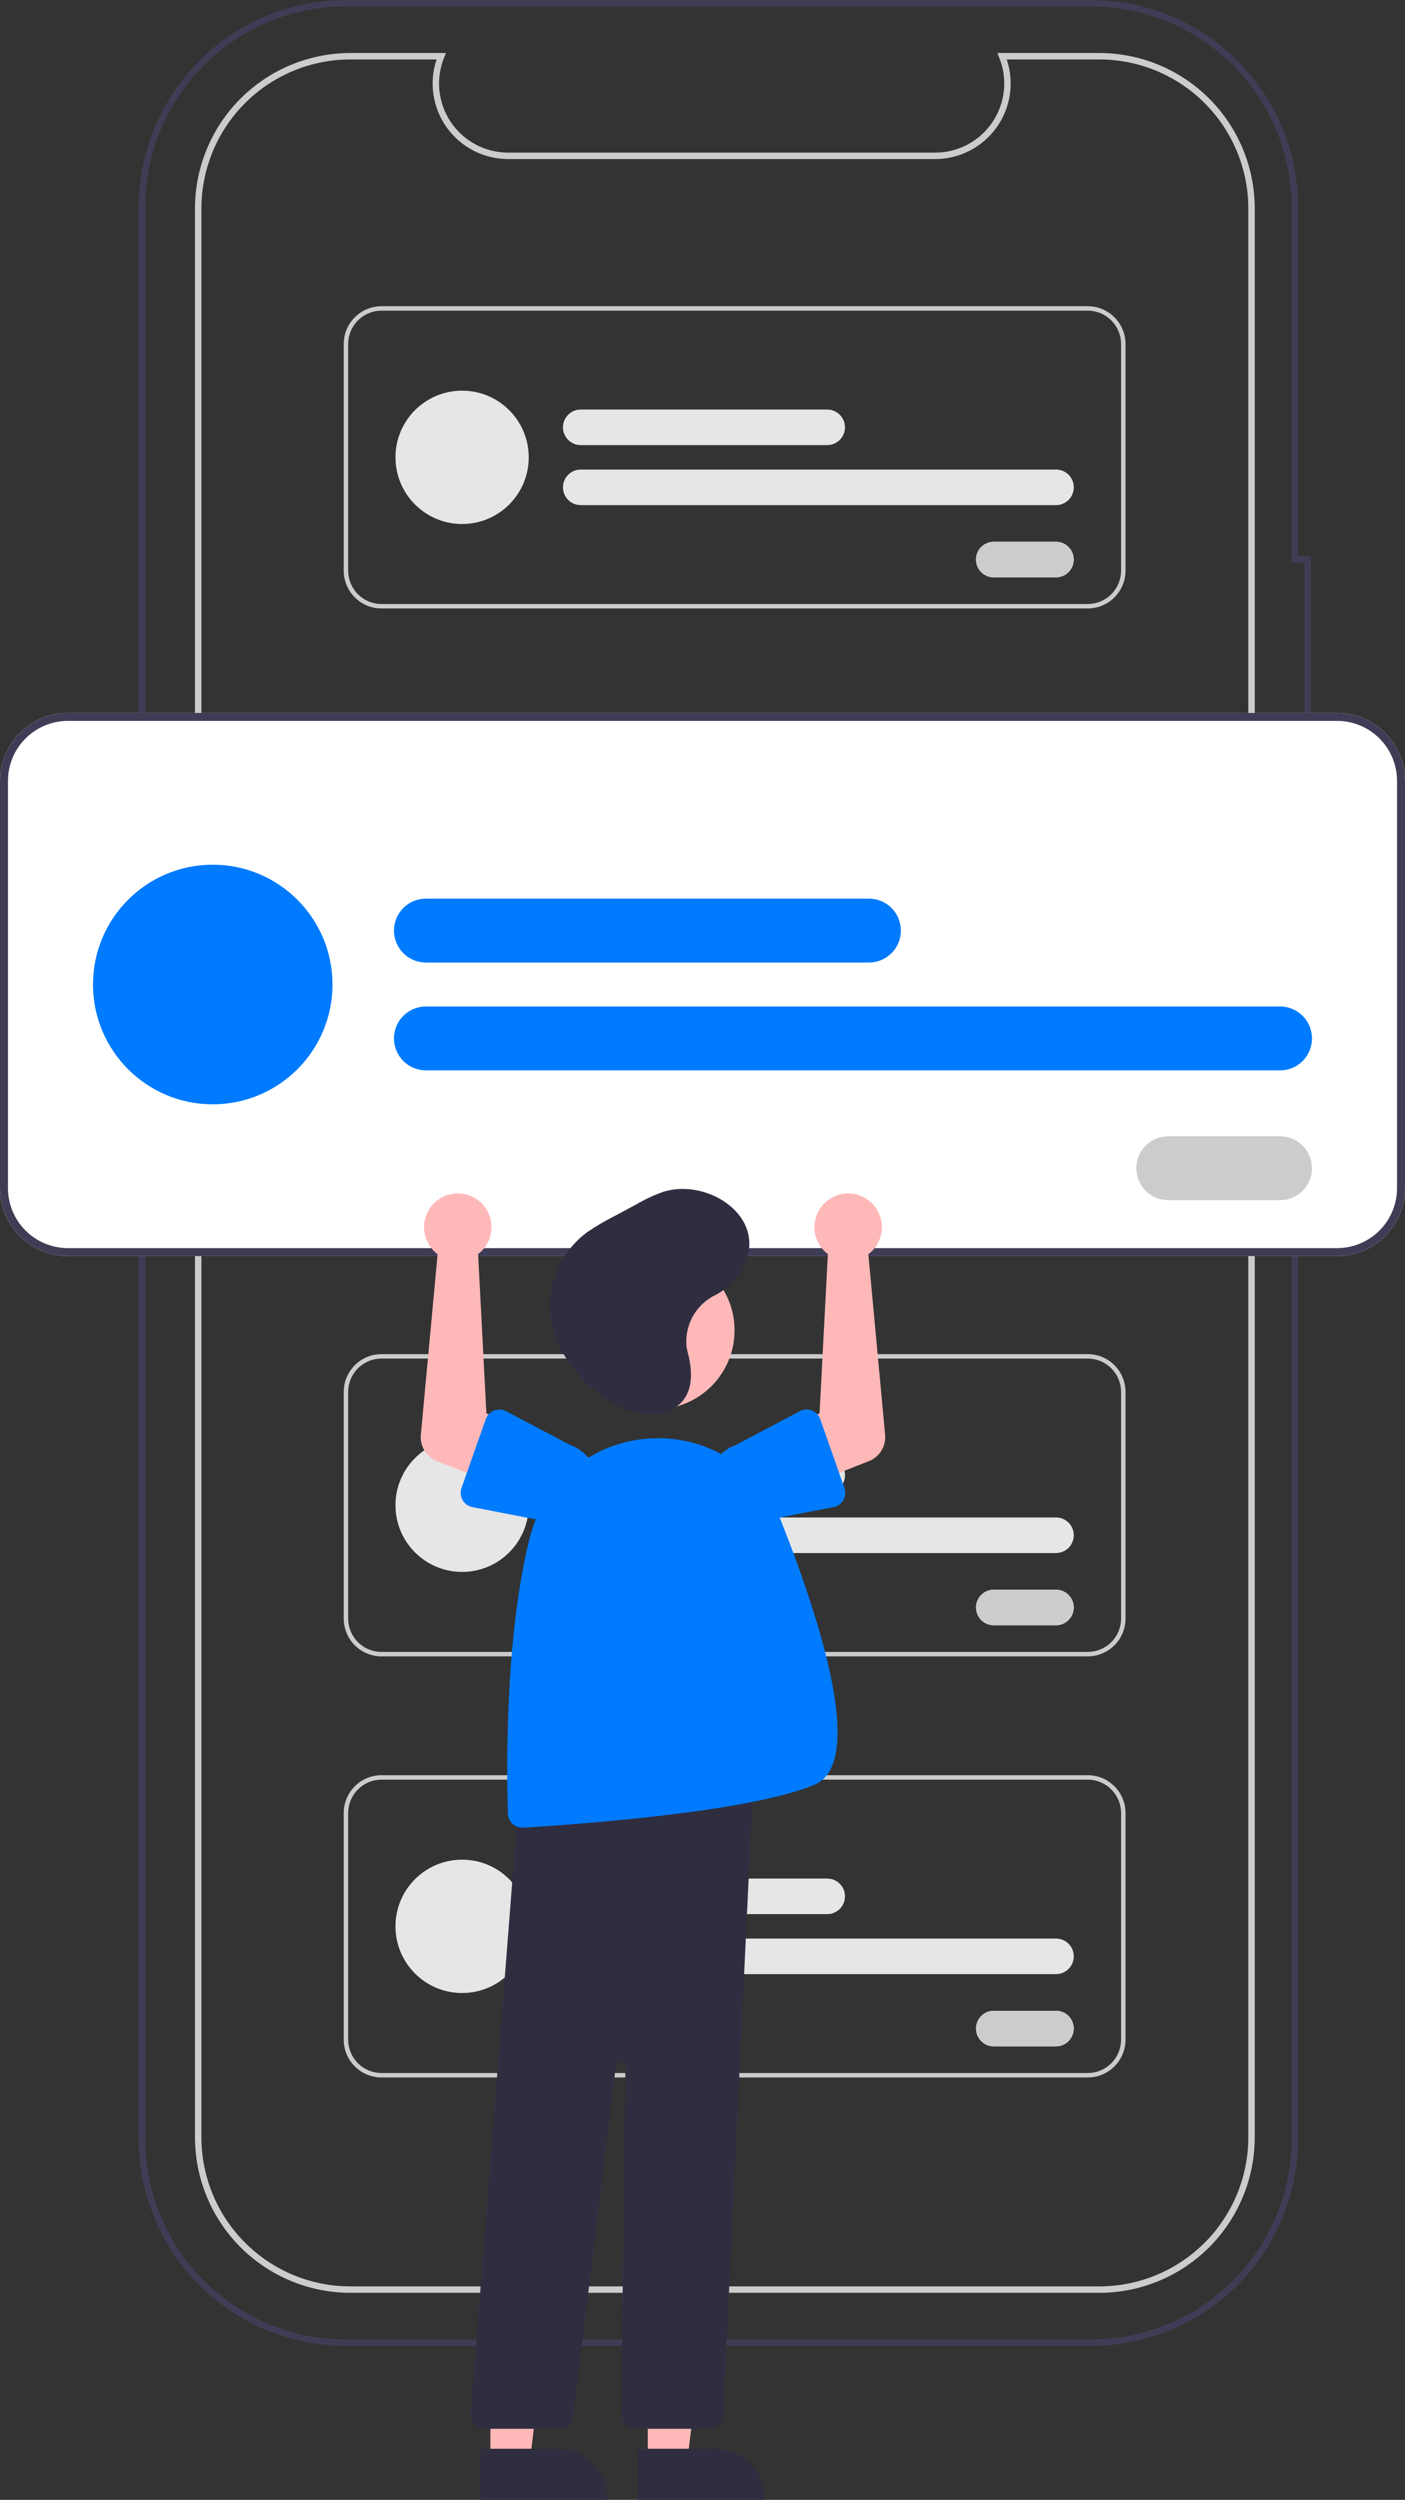 <svg width="654" height="1163" viewBox="0 0 654 1163" fill="none" xmlns="http://www.w3.org/2000/svg">
<rect x="0" y="0" width="654" height="1163" fill="#333333" stroke="none"/>
<g clip-path="url(#clip0_6_2)">
<path d="M507.94 1091.35H160.899C148.253 1091.35 135.73 1088.86 124.047 1084.02C112.363 1079.18 101.747 1072.09 92.805 1063.14C83.862 1054.2 76.769 1043.58 71.929 1031.9C67.09 1020.21 64.599 1007.69 64.599 995.043V96.31C64.628 70.776 74.783 46.296 92.837 28.241C110.89 10.185 135.368 0.029 160.899 0H507.938C533.47 0.029 557.948 10.185 576.001 28.241C594.055 46.296 604.21 70.776 604.239 96.31V258.636H610.218V378.237H604.239V995.043C604.239 1020.59 594.093 1045.08 576.034 1063.14C557.974 1081.21 533.48 1091.35 507.94 1091.35ZM160.899 2.991C136.161 3.019 112.443 12.86 94.95 30.354C77.457 47.849 67.618 71.569 67.59 96.31V995.043C67.59 1007.3 70.003 1019.43 74.692 1030.75C79.381 1042.08 86.254 1052.36 94.919 1061.03C103.584 1069.7 113.87 1076.57 125.191 1081.26C136.512 1085.95 148.645 1088.36 160.899 1088.36H507.938C532.686 1088.36 556.419 1078.53 573.918 1061.03C591.417 1043.53 601.248 1019.79 601.248 995.044V375.246H607.228V261.627H601.248V96.31C601.22 71.569 591.381 47.849 573.888 30.354C556.395 12.86 532.677 3.019 507.939 2.991H160.899Z" fill="#3F3D56"/>
<path d="M511.762 1066.69H163.058C143.891 1066.67 125.514 1059.04 111.96 1045.49C98.407 1031.93 90.782 1013.55 90.76 994.383V96.972C90.782 77.802 98.407 59.424 111.96 45.869C125.514 32.313 143.89 24.689 163.058 24.666H207.583L206.745 26.726C204.759 31.607 204.003 36.902 204.543 42.144C205.083 47.387 206.903 52.416 209.842 56.79C212.782 61.164 216.751 64.749 221.401 67.228C226.051 69.708 231.239 71.007 236.508 71.011H435.323C440.592 71.007 445.78 69.708 450.43 67.228C455.079 64.748 459.048 61.163 461.988 56.79C464.927 52.416 466.747 47.386 467.287 42.144C467.827 36.902 467.071 31.607 465.085 26.726L464.247 24.666H511.762C530.93 24.689 549.306 32.314 562.86 45.869C576.414 59.424 584.038 77.802 584.06 96.972V994.383C584.038 1013.55 576.414 1031.93 562.86 1045.49C549.306 1059.04 530.93 1066.67 511.762 1066.69ZM163.058 27.657C144.683 27.678 127.067 34.988 114.074 47.983C101.081 60.977 93.772 78.595 93.751 96.972V994.383C93.772 1012.76 101.081 1030.38 114.074 1043.37C127.067 1056.37 144.683 1063.68 163.058 1063.7H511.762C530.137 1063.68 547.753 1056.37 560.746 1043.37C573.739 1030.38 581.048 1012.76 581.069 994.383V96.972C581.048 78.595 573.739 60.977 560.746 47.983C547.753 34.988 530.137 27.678 511.762 27.657H468.62C470.394 32.942 470.886 38.573 470.055 44.085C469.225 49.597 467.096 54.833 463.843 59.36C460.591 63.888 456.308 67.576 451.349 70.122C446.391 72.668 440.898 73.998 435.324 74.002H236.507C230.933 73.998 225.44 72.668 220.481 70.122C215.522 67.576 211.24 63.888 207.987 59.361C204.734 54.834 202.605 49.598 201.774 44.085C200.944 38.573 201.436 32.942 203.21 27.657H163.058Z" fill="#CCCCCC"/>
<path d="M622.415 584.375H31.585C23.211 584.366 15.183 581.035 9.261 575.113C3.34 569.191 0.009 561.161 -3.05176e-05 552.786V363.255C0.009 354.88 3.34 346.851 9.261 340.929C15.183 335.007 23.211 331.676 31.585 331.667H622.415C630.789 331.676 638.817 335.007 644.739 340.929C650.66 346.851 653.991 354.88 654 363.255V552.786C653.991 561.161 650.66 569.191 644.739 575.113C638.817 581.035 630.789 584.366 622.415 584.375Z" fill="white"/>
<path d="M622.415 584.375H31.585C23.211 584.366 15.183 581.035 9.261 575.113C3.34 569.191 0.009 561.161 -3.05176e-05 552.786V363.255C0.009 354.88 3.34 346.851 9.261 340.929C15.183 335.007 23.211 331.676 31.585 331.667H622.415C630.789 331.676 638.817 335.007 644.739 340.929C650.66 346.851 653.991 354.88 654 363.255V552.786C653.991 561.161 650.66 569.191 644.739 575.113C638.817 581.035 630.789 584.366 622.415 584.375ZM31.585 335.383C24.196 335.391 17.113 338.33 11.888 343.556C6.663 348.781 3.724 355.865 3.716 363.255V552.786C3.724 560.176 6.663 567.261 11.888 572.486C17.113 577.711 24.196 580.65 31.585 580.659H622.415C629.804 580.65 636.887 577.711 642.112 572.486C647.337 567.261 650.276 560.176 650.284 552.786V363.255C650.276 355.865 647.337 348.781 642.112 343.556C636.887 338.33 629.804 335.391 622.415 335.383H31.585Z" fill="#3F3D56"/>
<path d="M404.478 447.801H198.246C194.303 447.801 190.523 446.235 187.735 443.447C184.948 440.659 183.382 436.878 183.382 432.936C183.382 428.993 184.948 425.212 187.735 422.424C190.523 419.637 194.303 418.071 198.246 418.071H404.478C408.421 418.071 412.201 419.637 414.989 422.424C417.776 425.212 419.342 428.993 419.342 432.936C419.342 436.878 417.776 440.659 414.989 443.447C412.201 446.235 408.421 447.801 404.478 447.801Z" fill="#007BFF"/>
<path d="M595.848 497.971H198.246C194.303 497.971 190.523 496.405 187.735 493.617C184.948 490.829 183.382 487.048 183.382 483.106C183.382 479.163 184.948 475.382 187.735 472.595C190.523 469.807 194.303 468.241 198.246 468.241H595.848C599.79 468.241 603.571 469.807 606.358 472.595C609.145 475.382 610.711 479.163 610.711 483.106C610.711 487.048 609.145 490.829 606.358 493.617C603.571 496.405 599.79 497.971 595.848 497.971Z" fill="#007BFF"/>
<path d="M99.028 513.765C129.811 513.765 154.766 488.808 154.766 458.021C154.766 427.234 129.811 402.276 99.028 402.276C68.244 402.276 43.289 427.234 43.289 458.021C43.289 488.808 68.244 513.765 99.028 513.765Z" fill="#007BFF"/>
<path d="M595.826 558.361H543.803C539.861 558.361 536.08 556.795 533.293 554.007C530.505 551.219 528.939 547.438 528.939 543.496C528.939 539.553 530.505 535.772 533.293 532.984C536.08 530.197 539.861 528.631 543.803 528.631H595.826C597.778 528.631 599.71 529.015 601.514 529.762C603.317 530.509 604.956 531.604 606.336 532.984C607.716 534.365 608.811 536.004 609.558 537.807C610.305 539.611 610.689 541.544 610.689 543.496C610.689 545.448 610.305 547.381 609.558 549.184C608.811 550.988 607.716 552.627 606.336 554.007C604.956 555.387 603.317 556.482 601.514 557.229C599.71 557.976 597.778 558.361 595.826 558.361Z" fill="white"/>
<path d="M595.826 558.361H543.803C539.861 558.361 536.08 556.795 533.293 554.007C530.505 551.219 528.939 547.438 528.939 543.496C528.939 539.553 530.505 535.772 533.293 532.984C536.08 530.197 539.861 528.631 543.803 528.631H595.826C597.778 528.631 599.71 529.015 601.514 529.762C603.317 530.509 604.956 531.604 606.336 532.984C607.716 534.365 608.811 536.004 609.558 537.807C610.305 539.611 610.689 541.544 610.689 543.496C610.689 545.448 610.305 547.381 609.558 549.184C608.811 550.988 607.716 552.627 606.336 554.007C604.956 555.387 603.317 556.482 601.514 557.229C599.71 557.976 597.778 558.361 595.826 558.361Z" fill="#CCCCCC"/>
<path d="M506.334 283.074H177.573C172.913 283.069 168.446 281.215 165.151 277.92C161.856 274.625 160.002 270.157 159.997 265.497V160.034C160.002 155.374 161.856 150.906 165.151 147.611C168.446 144.316 172.913 142.462 177.572 142.457H506.334C510.993 142.462 515.46 144.316 518.755 147.611C522.05 150.906 523.904 155.374 523.909 160.034V265.497C523.904 270.157 522.05 274.625 518.755 277.92C515.46 281.215 510.993 283.069 506.334 283.074ZM177.573 144.525C173.461 144.53 169.519 146.165 166.612 149.073C163.705 151.98 162.07 155.922 162.065 160.034V265.497C162.07 269.609 163.705 273.551 166.612 276.458C169.519 279.366 173.461 281.001 177.573 281.006H506.334C510.445 281.001 514.387 279.366 517.294 276.458C520.201 273.551 521.836 269.609 521.841 265.497V160.034C521.836 155.922 520.201 151.98 517.294 149.073C514.387 146.165 510.445 144.53 506.334 144.525H177.573Z" fill="#CCCCCC"/>
<path d="M385.065 207.079H270.309C268.117 207.076 266.017 206.203 264.468 204.652C262.919 203.101 262.049 200.999 262.049 198.807C262.049 196.615 262.919 194.513 264.468 192.962C266.017 191.411 268.117 190.539 270.309 190.536H385.065C387.257 190.539 389.358 191.411 390.906 192.962C392.455 194.513 393.325 196.615 393.325 198.807C393.325 200.999 392.455 203.101 390.906 204.652C389.358 206.203 387.257 207.076 385.065 207.079Z" fill="#E6E6E6"/>
<path d="M491.551 234.995H270.309C268.117 234.992 266.016 234.12 264.468 232.569C262.919 231.018 262.049 228.916 262.049 226.724C262.049 224.532 262.919 222.43 264.468 220.879C266.016 219.328 268.117 218.455 270.309 218.452H491.551C492.638 218.451 493.714 218.664 494.719 219.079C495.724 219.494 496.637 220.103 497.406 220.871C498.175 221.639 498.785 222.552 499.202 223.556C499.618 224.56 499.832 225.637 499.832 226.724C499.832 227.811 499.618 228.887 499.202 229.892C498.785 230.896 498.175 231.808 497.406 232.577C496.637 233.345 495.724 233.954 494.719 234.369C493.714 234.784 492.638 234.997 491.551 234.995Z" fill="#E6E6E6"/>
<path d="M215.1 243.784C232.229 243.784 246.115 229.896 246.115 212.765C246.115 195.634 232.229 181.747 215.1 181.747C197.971 181.747 184.085 195.634 184.085 212.765C184.085 229.896 197.971 243.784 215.1 243.784Z" fill="#E6E6E6"/>
<path d="M491.538 268.599H462.591C461.504 268.6 460.427 268.387 459.422 267.972C458.418 267.557 457.505 266.948 456.735 266.18C455.966 265.412 455.356 264.499 454.94 263.495C454.523 262.491 454.309 261.414 454.309 260.327C454.309 259.24 454.523 258.163 454.94 257.159C455.356 256.155 455.966 255.243 456.735 254.474C457.505 253.706 458.418 253.097 459.422 252.682C460.427 252.267 461.504 252.054 462.591 252.056H491.538C493.73 252.058 495.831 252.931 497.379 254.482C498.928 256.033 499.798 258.135 499.798 260.327C499.798 262.519 498.928 264.621 497.379 266.172C495.831 267.723 493.73 268.596 491.538 268.599Z" fill="white"/>
<path d="M491.538 268.599H462.591C461.504 268.6 460.427 268.387 459.422 267.972C458.418 267.557 457.505 266.948 456.735 266.18C455.966 265.412 455.356 264.499 454.94 263.495C454.523 262.491 454.309 261.414 454.309 260.327C454.309 259.24 454.523 258.163 454.94 257.159C455.356 256.155 455.966 255.243 456.735 254.474C457.505 253.706 458.418 253.097 459.422 252.682C460.427 252.267 461.504 252.054 462.591 252.056H491.538C493.73 252.058 495.831 252.931 497.379 254.482C498.928 256.033 499.798 258.135 499.798 260.327C499.798 262.519 498.928 264.621 497.379 266.172C495.831 267.723 493.73 268.596 491.538 268.599Z" fill="#CCCCCC"/>
<path d="M506.334 770.594H177.573C172.913 770.589 168.446 768.735 165.151 765.44C161.856 762.145 160.002 757.677 159.997 753.017V647.554C160.002 642.894 161.856 638.426 165.151 635.131C168.446 631.836 172.913 629.982 177.572 629.977H506.334C510.993 629.982 515.46 631.836 518.755 635.131C522.05 638.426 523.904 642.894 523.909 647.554V753.017C523.904 757.677 522.05 762.145 518.755 765.44C515.46 768.735 510.993 770.589 506.334 770.594ZM177.573 632.045C173.461 632.049 169.519 633.685 166.612 636.592C163.705 639.5 162.07 643.442 162.065 647.554V753.017C162.07 757.129 163.705 761.071 166.612 763.978C169.519 766.886 173.461 768.521 177.573 768.526H506.334C510.445 768.521 514.387 766.886 517.294 763.978C520.201 761.071 521.836 757.129 521.841 753.017V647.554C521.836 643.442 520.201 639.5 517.294 636.592C514.387 633.685 510.445 632.049 506.334 632.045H177.573Z" fill="#CCCCCC"/>
<path d="M385.065 694.599H270.309C268.115 694.599 266.012 693.727 264.461 692.176C262.91 690.625 262.038 688.521 262.038 686.327C262.038 684.133 262.91 682.029 264.461 680.478C266.012 678.927 268.115 678.055 270.309 678.055H385.065C387.257 678.058 389.358 678.931 390.906 680.482C392.455 682.033 393.325 684.135 393.325 686.327C393.325 688.519 392.455 690.621 390.906 692.172C389.358 693.723 387.257 694.596 385.065 694.599Z" fill="#E6E6E6"/>
<path d="M491.551 722.515H270.309C268.117 722.512 266.016 721.639 264.468 720.089C262.919 718.538 262.049 716.435 262.049 714.244C262.049 712.052 262.919 709.949 264.468 708.399C266.016 706.848 268.117 705.975 270.309 705.972H491.551C493.744 705.972 495.848 706.843 497.399 708.395C498.95 709.946 499.821 712.05 499.821 714.244C499.821 716.437 498.95 718.541 497.399 720.092C495.848 721.644 493.744 722.515 491.551 722.515Z" fill="#E6E6E6"/>
<path d="M215.1 731.304C232.229 731.304 246.115 717.416 246.115 700.285C246.115 683.154 232.229 669.267 215.1 669.267C197.971 669.267 184.085 683.154 184.085 700.285C184.085 717.416 197.971 731.304 215.1 731.304Z" fill="#E6E6E6"/>
<path d="M491.538 756.118H462.591C460.397 756.118 458.294 755.247 456.743 753.696C455.191 752.145 454.32 750.041 454.32 747.847C454.32 745.653 455.191 743.549 456.743 741.998C458.294 740.447 460.397 739.575 462.591 739.575H491.538C493.73 739.578 495.831 740.451 497.379 742.002C498.928 743.553 499.798 745.655 499.798 747.847C499.798 750.039 498.928 752.141 497.379 753.692C495.831 755.243 493.73 756.116 491.538 756.118Z" fill="white"/>
<path d="M491.538 756.118H462.591C460.397 756.118 458.294 755.247 456.743 753.696C455.191 752.145 454.32 750.041 454.32 747.847C454.32 745.653 455.191 743.549 456.743 741.998C458.294 740.447 460.397 739.575 462.591 739.575H491.538C493.73 739.578 495.831 740.451 497.379 742.002C498.928 743.553 499.798 745.655 499.798 747.847C499.798 750.039 498.928 752.141 497.379 753.692C495.831 755.243 493.73 756.116 491.538 756.118Z" fill="#CCCCCC"/>
<path d="M506.334 966.499H177.573C172.913 966.494 168.446 964.64 165.151 961.345C161.856 958.05 160.002 953.582 159.997 948.922V843.459C160.002 838.799 161.856 834.331 165.151 831.036C168.446 827.741 172.913 825.887 177.572 825.882H506.334C510.993 825.887 515.46 827.741 518.755 831.036C522.05 834.331 523.904 838.799 523.909 843.459V948.922C523.904 953.582 522.05 958.05 518.755 961.345C515.46 964.64 510.993 966.494 506.334 966.499ZM177.573 827.95C173.461 827.954 169.519 829.59 166.612 832.498C163.705 835.405 162.07 839.347 162.065 843.459V948.922C162.07 953.034 163.705 956.976 166.612 959.883C169.519 962.791 173.461 964.426 177.573 964.431H506.334C510.445 964.426 514.387 962.791 517.294 959.883C520.201 956.976 521.836 953.034 521.841 948.922V843.459C521.836 839.347 520.201 835.405 517.294 832.497C514.387 829.59 510.445 827.954 506.334 827.95H177.573Z" fill="#CCCCCC"/>
<path d="M385.065 890.504H270.309C268.115 890.504 266.012 889.632 264.461 888.081C262.91 886.53 262.038 884.426 262.038 882.232C262.038 880.038 262.91 877.934 264.461 876.383C266.012 874.832 268.115 873.961 270.309 873.961H385.065C387.257 873.964 389.358 874.836 390.906 876.387C392.455 877.938 393.325 880.04 393.325 882.232C393.325 884.424 392.455 886.526 390.906 888.077C389.358 889.628 387.257 890.501 385.065 890.504Z" fill="#E6E6E6"/>
<path d="M491.551 918.42H270.309C268.117 918.417 266.016 917.545 264.468 915.994C262.919 914.443 262.049 912.341 262.049 910.149C262.049 907.957 262.919 905.855 264.468 904.304C266.016 902.753 268.117 901.88 270.309 901.877H491.551C493.744 901.877 495.848 902.749 497.399 904.3C498.95 905.851 499.821 907.955 499.821 910.149C499.821 912.343 498.95 914.446 497.399 915.998C495.848 917.549 493.744 918.42 491.551 918.42Z" fill="#E6E6E6"/>
<path d="M215.1 927.209C232.229 927.209 246.115 913.321 246.115 896.19C246.115 879.059 232.229 865.172 215.1 865.172C197.971 865.172 184.085 879.059 184.085 896.19C184.085 913.321 197.971 927.209 215.1 927.209Z" fill="#E6E6E6"/>
<path d="M491.538 952.024H462.591C460.397 952.024 458.294 951.152 456.743 949.601C455.191 948.05 454.32 945.946 454.32 943.752C454.32 941.558 455.191 939.454 456.743 937.903C458.294 936.352 460.397 935.48 462.591 935.48H491.538C493.73 935.483 495.831 936.356 497.379 937.907C498.928 939.458 499.798 941.56 499.798 943.752C499.798 945.944 498.928 948.046 497.379 949.597C495.831 951.148 493.73 952.021 491.538 952.024Z" fill="white"/>
<path d="M491.538 952.024H462.591C460.397 952.024 458.294 951.152 456.743 949.601C455.191 948.05 454.32 945.946 454.32 943.752C454.32 941.558 455.191 939.454 456.743 937.903C458.294 936.352 460.397 935.48 462.591 935.48H491.538C493.73 935.483 495.831 936.356 497.379 937.907C498.928 939.458 499.798 941.56 499.798 943.752C499.798 945.944 498.928 948.046 497.379 949.597C495.831 951.148 493.73 952.021 491.538 952.024Z" fill="#CCCCCC"/>
<path d="M301.538 1145.23H319.87L328.591 1074.51L301.535 1074.51L301.538 1145.23Z" fill="#FFB8B8"/>
<path d="M296.862 1139.24L332.964 1139.24H332.965C335.987 1139.24 338.978 1139.84 341.77 1140.99C344.561 1142.15 347.098 1143.84 349.234 1145.98C351.371 1148.12 353.065 1150.65 354.221 1153.44C355.378 1156.24 355.973 1159.23 355.973 1162.25V1163L296.863 1163L296.862 1139.24Z" fill="#2F2E41"/>
<path d="M228.268 1145.23H246.601L255.321 1074.51L228.265 1074.51L228.268 1145.23Z" fill="#FFB8B8"/>
<path d="M223.592 1139.24L259.694 1139.24H259.696C262.717 1139.24 265.709 1139.84 268.5 1140.99C271.292 1142.15 273.828 1143.84 275.964 1145.98C278.101 1148.12 279.795 1150.65 280.952 1153.44C282.108 1156.24 282.703 1159.23 282.703 1162.25V1163L223.593 1163L223.592 1139.24Z" fill="#2F2E41"/>
<path d="M305.197 655.643C325.48 655.643 341.923 639.198 341.923 618.913C341.923 598.627 325.48 582.183 305.197 582.183C284.914 582.183 268.471 598.627 268.471 618.913C268.471 639.198 284.914 655.643 305.197 655.643Z" fill="#FFB8B8"/>
<path d="M329.894 1129.96H295.875C294.984 1129.96 294.102 1129.79 293.281 1129.44C292.459 1129.1 291.714 1128.6 291.088 1127.96C290.462 1127.33 289.968 1126.58 289.635 1125.75C289.302 1124.93 289.136 1124.04 289.146 1123.15L291.123 961.597C291.13 961.023 290.917 960.469 290.528 960.047C290.139 959.625 289.603 959.369 289.03 959.331C288.458 959.292 287.892 959.475 287.45 959.841C287.008 960.207 286.723 960.728 286.654 961.298L266.855 1124.05C266.655 1125.68 265.866 1127.18 264.635 1128.27C263.405 1129.36 261.819 1129.96 260.175 1129.96H225.829C224.902 1129.96 223.984 1129.77 223.134 1129.4C222.283 1129.03 221.519 1128.49 220.889 1127.8C220.259 1127.12 219.777 1126.32 219.473 1125.44C219.168 1124.57 219.049 1123.64 219.121 1122.71L241.801 832.479L242.418 832.412L351.02 820.682L336.615 1123.56C336.535 1125.28 335.792 1126.91 334.54 1128.11C333.288 1129.3 331.624 1129.97 329.894 1129.96Z" fill="#2F2E41"/>
<path d="M243.123 850.296C241.378 850.292 239.703 849.61 238.452 848.394C237.201 847.178 236.472 845.523 236.418 843.779C235.825 825.427 234.809 761.929 246.619 715.311C249.842 702.576 257.077 691.216 267.254 682.911C277.43 674.606 290.009 669.796 303.131 669.193C316.045 668.487 328.855 671.867 339.741 678.852C350.627 685.838 359.037 696.074 363.778 708.11C383.629 758.511 402.383 820.637 379.001 830.381C348.355 843.151 267.566 848.843 243.536 850.283C243.397 850.292 243.26 850.296 243.123 850.296Z" fill="#007BFF"/>
<path d="M383.489 581.789C384.066 582.382 384.689 582.929 385.352 583.424L381.497 657.488L365.461 665.699L374.688 691.523L404.489 679.746C406.896 678.795 408.93 677.088 410.285 674.882C411.64 672.676 412.243 670.09 412.004 667.512L404.197 583.498C406.751 581.592 408.665 578.953 409.684 575.932C410.702 572.912 410.777 569.652 409.898 566.588C409.019 563.524 407.229 560.8 404.764 558.778C402.299 556.757 399.278 555.534 396.101 555.272C392.924 555.009 389.743 555.721 386.981 557.311C384.218 558.901 382.005 561.295 380.636 564.173C379.267 567.052 378.806 570.279 379.316 573.426C379.825 576.573 381.281 579.49 383.489 581.789Z" fill="#FFB8B8"/>
<path d="M381.801 660.245L393.082 692.306C393.403 693.219 393.523 694.189 393.435 695.152C393.347 696.115 393.053 697.048 392.572 697.887C392.091 698.726 391.435 699.452 390.648 700.014C389.862 700.577 388.963 700.963 388.014 701.147L354.75 707.589C350.074 709.205 344.948 708.901 340.496 706.743C336.043 704.585 332.628 700.75 331 696.077C329.371 691.405 329.662 686.277 331.808 681.819C333.954 677.36 337.78 673.935 342.448 672.294L372.314 656.527C373.17 656.076 374.112 655.814 375.077 655.76C376.043 655.706 377.009 655.861 377.909 656.214C378.809 656.567 379.623 657.109 380.295 657.805C380.966 658.501 381.48 659.333 381.801 660.245Z" fill="#007BFF"/>
<path d="M224.409 581.789C223.832 582.382 223.209 582.929 222.546 583.424L226.401 657.488L242.437 665.699L233.21 691.523L203.409 679.746C201.001 678.795 198.967 677.088 197.612 674.882C196.257 672.676 195.654 670.09 195.894 667.512L203.701 583.498C201.146 581.592 199.232 578.953 198.214 575.932C197.195 572.912 197.12 569.652 197.999 566.588C198.878 563.524 200.669 560.8 203.134 558.778C205.598 556.757 208.62 555.534 211.796 555.272C214.973 555.009 218.154 555.721 220.917 557.311C223.68 558.901 225.893 561.295 227.262 564.173C228.631 567.052 229.091 570.279 228.582 573.426C228.072 576.573 226.617 579.49 224.409 581.789Z" fill="#FFB8B8"/>
<path d="M229.989 656.214C230.889 655.86 231.855 655.705 232.82 655.76C233.786 655.814 234.728 656.075 235.583 656.527L265.45 672.294C270.117 673.935 273.944 677.36 276.09 681.819C278.236 686.277 278.526 691.405 276.898 696.077C275.269 700.75 271.854 704.585 267.402 706.743C262.95 708.901 257.823 709.205 253.147 707.589L219.883 701.147C218.934 700.963 218.036 700.577 217.249 700.014C216.463 699.452 215.807 698.726 215.326 697.887C214.845 697.048 214.55 696.115 214.462 695.152C214.374 694.189 214.495 693.219 214.816 692.306L226.097 660.245C226.417 659.333 226.931 658.5 227.603 657.804C228.274 657.109 229.088 656.566 229.989 656.214Z" fill="#007BFF"/>
<path d="M319.461 625.174C319.268 620.488 320.444 615.848 322.844 611.82C325.245 607.792 328.767 604.55 332.979 602.491C344.143 596.727 351.156 584.433 348.083 573.207C344.149 558.837 324.594 549.518 308.749 554.461C304.461 555.984 300.325 557.906 296.396 560.203L286.044 565.753C281.622 567.967 277.358 570.484 273.283 573.287C267.18 577.785 262.396 583.84 259.432 590.819C256.467 597.798 255.431 605.445 256.431 612.961C258.47 627.57 268.036 640.967 281.13 650.14C286.138 653.883 291.921 656.454 298.055 657.663C304.331 658.698 311.319 657.522 315.908 653.619C323.08 647.518 322.339 637.302 320.019 628.769C319.713 627.593 319.526 626.388 319.461 625.174Z" fill="#2F2E41"/>
</g>
<defs>
<clipPath id="clip0_6_2">
<rect width="654" height="1163" fill="white"/>
</clipPath>
</defs>
</svg>

